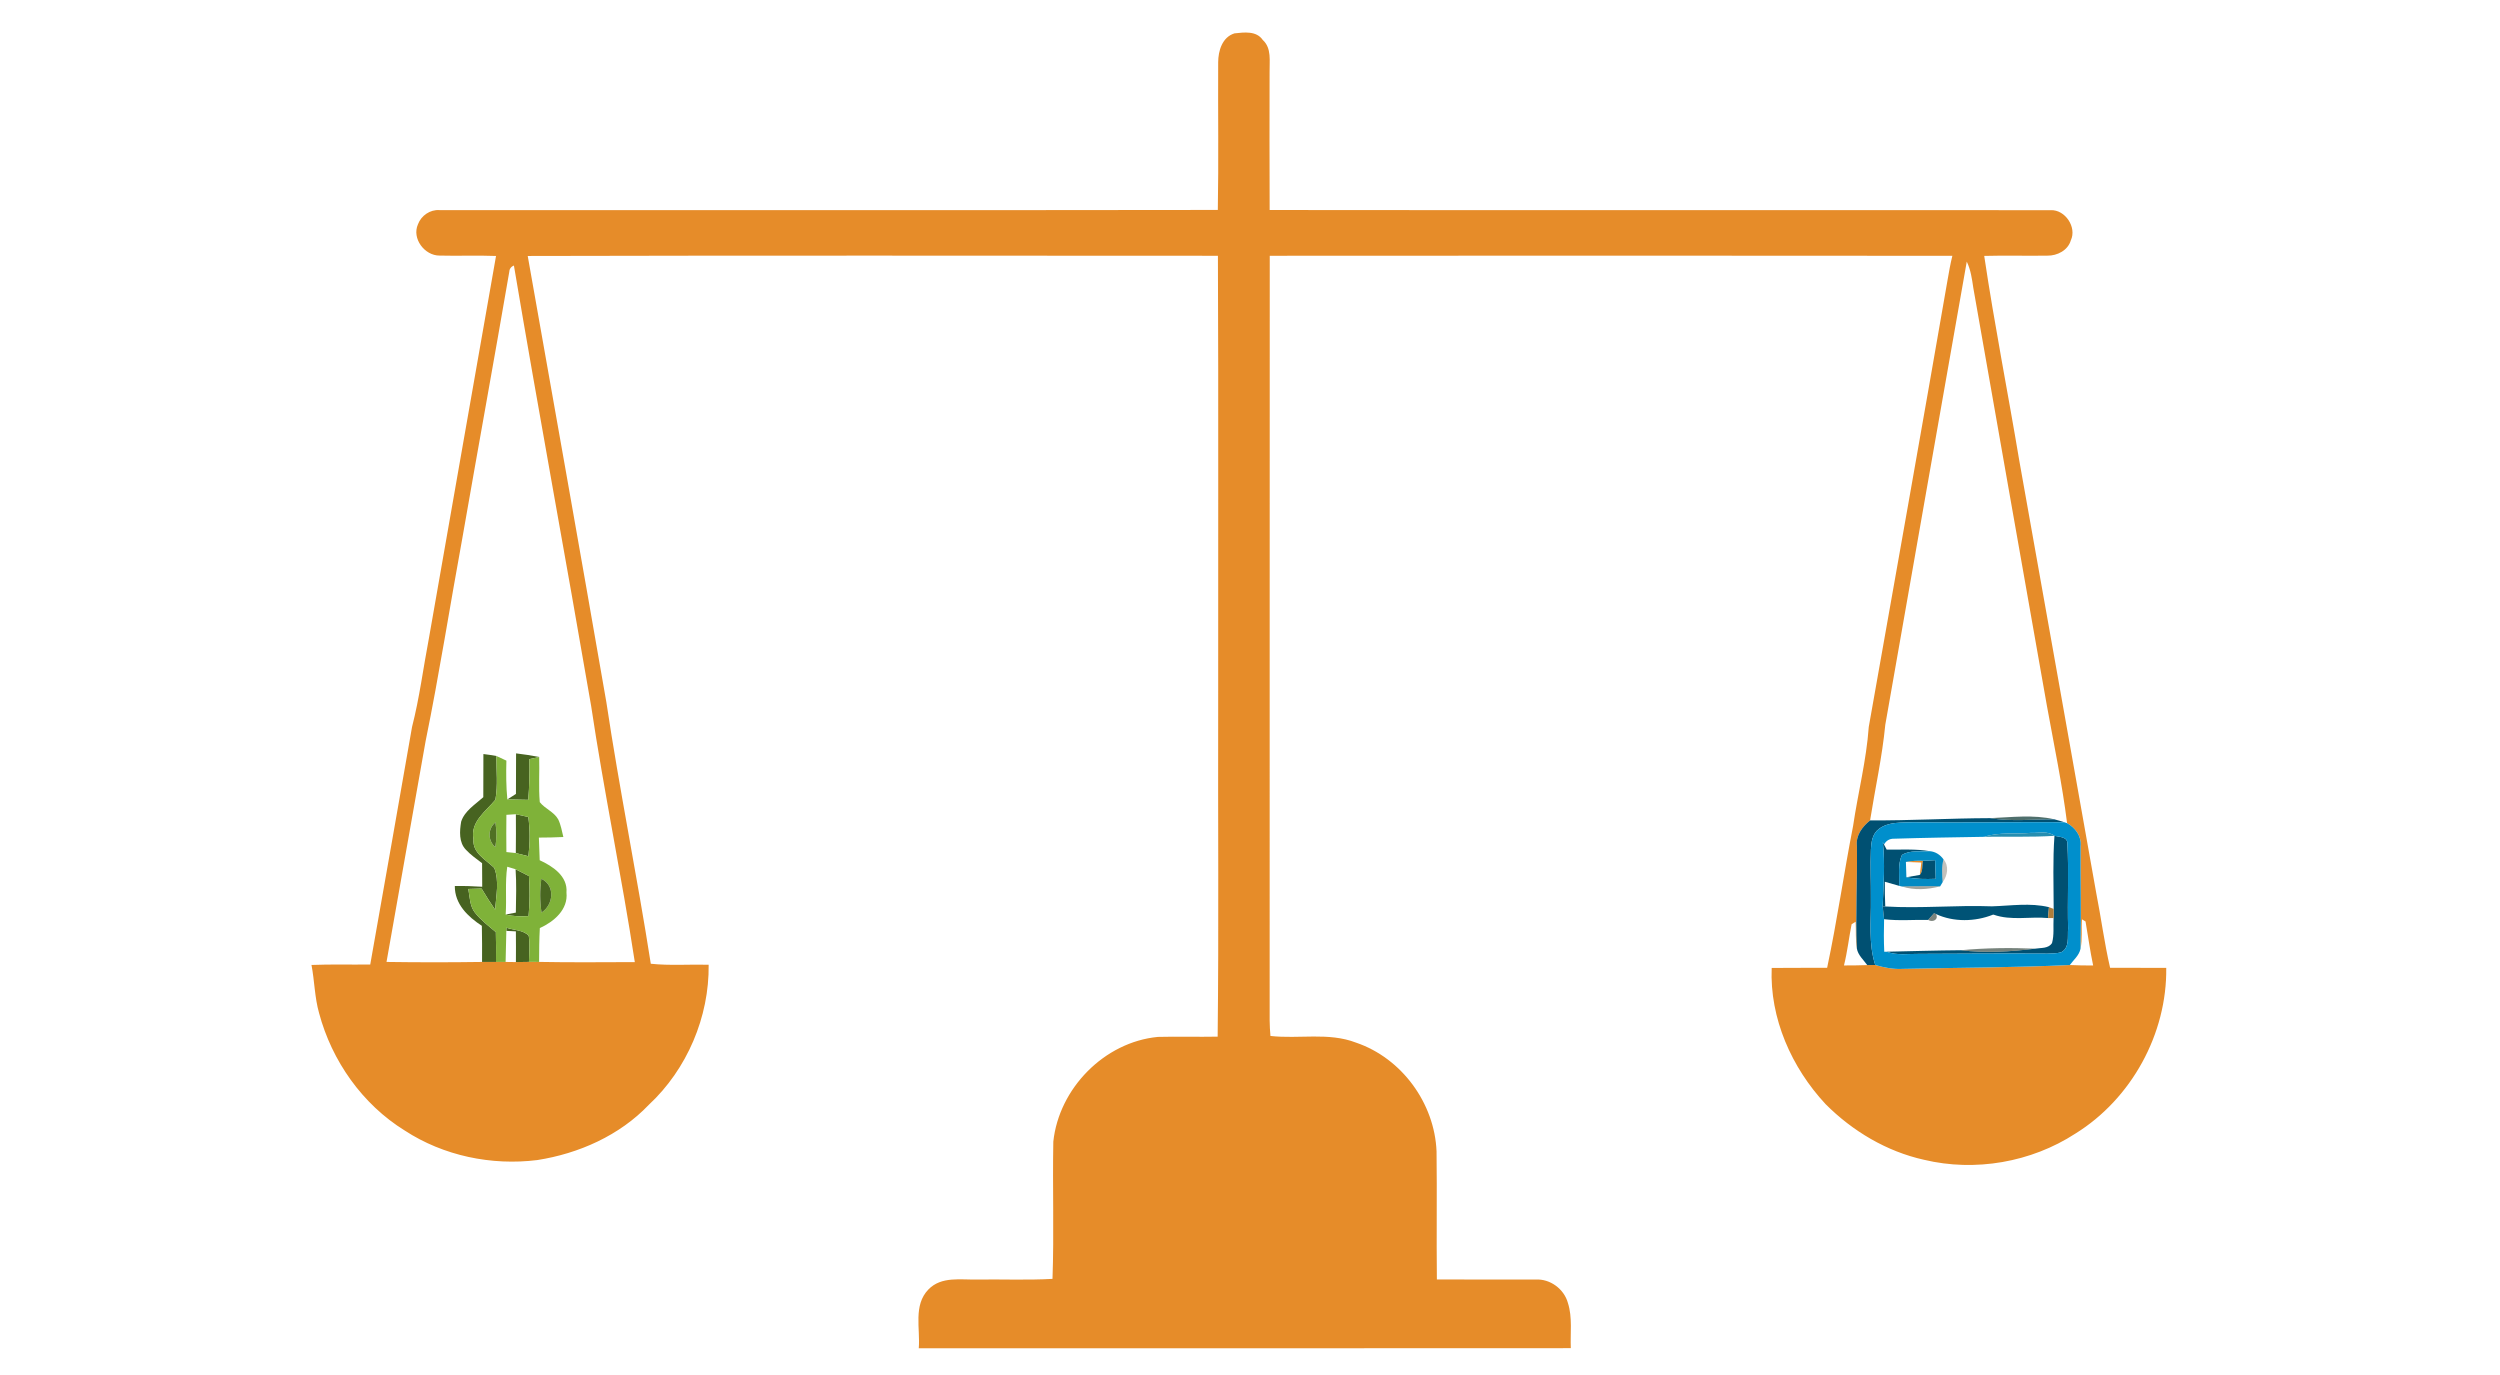 <?xml version="1.0" encoding="UTF-8" ?>
<!DOCTYPE svg PUBLIC "-//W3C//DTD SVG 1.1//EN" "http://www.w3.org/Graphics/SVG/1.1/DTD/svg11.dtd">
<svg width="762pt" height="419pt" viewBox="0 0 762 419" version="1.1" xmlns="http://www.w3.org/2000/svg">
<g id="#e68c29ff">
<path fill="#e68c29" opacity="1.00" d=" M 376.27 10.17 C 379.21 9.85 382.95 9.34 384.88 12.17 C 387.67 14.71 386.89 18.64 386.97 22.00 C 386.96 36.00 386.91 50.01 386.99 64.01 C 466.35 64.11 545.71 64.00 625.07 64.06 C 629.46 63.87 633.07 69.27 631.19 73.25 C 630.32 76.30 627.04 77.98 624.04 77.92 C 617.62 78.02 611.20 77.82 604.79 78.00 C 607.90 98.89 612.01 119.63 615.49 140.47 C 623.27 184.32 631.15 228.15 638.90 272.01 C 640.41 279.65 641.40 287.40 643.16 294.99 C 648.86 295.02 654.56 294.99 660.27 295.00 C 660.54 315.11 649.67 334.93 632.56 345.53 C 619.10 354.27 602.03 357.24 586.43 353.50 C 575.04 350.97 564.65 344.77 556.45 336.55 C 546.09 325.44 539.38 310.37 540.01 295.03 C 545.64 294.95 551.28 295.04 556.91 294.98 C 559.96 280.66 562.01 266.14 564.82 251.77 C 566.31 241.68 568.88 231.75 569.60 221.56 C 577.63 176.19 585.73 130.84 593.60 85.44 C 594.03 82.94 594.47 80.44 595.08 77.97 C 525.73 77.90 456.37 77.91 387.02 77.96 C 386.96 155.66 387.03 233.35 386.99 311.05 C 387.00 312.62 387.10 314.19 387.23 315.76 C 395.91 316.74 404.96 314.57 413.31 317.79 C 427.26 322.53 437.27 336.26 437.86 350.94 C 438.03 363.95 437.81 376.96 437.96 389.98 C 447.99 390.05 458.03 389.96 468.07 390.01 C 472.47 389.73 476.72 392.88 477.89 397.11 C 479.33 401.58 478.59 406.32 478.78 410.92 C 412.53 411.00 346.29 410.92 280.04 410.96 C 280.54 404.97 278.30 397.83 283.00 393.01 C 286.96 388.93 292.91 390.14 298.00 390.00 C 305.60 389.90 313.21 390.23 320.80 389.80 C 321.30 375.87 320.79 361.92 321.05 347.98 C 322.77 331.75 336.58 317.62 352.92 316.05 C 358.99 315.89 365.07 316.09 371.14 315.97 C 371.52 282.65 371.20 249.32 371.30 216.00 C 371.25 169.99 371.42 123.97 371.22 77.96 C 301.09 77.94 230.97 77.84 160.85 78.02 C 168.88 123.35 176.94 168.67 184.82 214.03 C 188.81 240.69 194.21 267.12 198.36 293.75 C 204.22 294.37 210.12 293.90 216.00 294.05 C 216.20 309.95 209.41 325.91 197.75 336.75 C 188.83 346.11 176.41 351.61 163.76 353.59 C 149.82 355.33 135.19 352.30 123.37 344.59 C 110.46 336.61 101.14 323.37 97.25 308.77 C 95.89 303.98 95.88 298.98 94.94 294.12 C 100.91 293.87 106.88 294.07 112.85 293.98 C 117.16 269.85 121.35 245.70 125.59 221.57 C 127.87 212.70 129.00 203.60 130.72 194.62 C 137.49 155.74 144.40 116.88 151.19 78.02 C 145.46 77.79 139.72 78.05 133.99 77.90 C 129.44 77.94 125.45 72.70 127.40 68.36 C 128.38 65.71 131.11 63.83 133.95 64.04 C 213.03 64.02 292.11 64.11 371.19 63.99 C 371.46 49.00 371.22 33.99 371.30 18.99 C 371.31 15.49 372.54 11.32 376.27 10.17 M 599.47 79.74 C 591.19 126.79 582.88 173.83 574.64 220.89 C 573.69 230.70 571.54 240.34 570.00 250.06 C 567.61 252.03 565.59 254.63 565.99 257.93 C 566.15 268.32 565.50 278.72 565.97 289.11 C 565.50 286.42 565.75 283.67 565.59 280.96 L 564.37 281.71 C 563.54 285.88 563.08 290.13 562.04 294.27 C 564.40 294.27 566.77 294.25 569.14 294.16 C 569.75 294.16 570.97 294.14 571.58 294.13 C 574.30 294.93 577.12 295.48 579.99 295.31 C 596.95 294.93 613.92 294.93 630.87 294.14 C 633.24 294.26 635.61 294.28 637.99 294.28 C 637.05 289.84 636.46 285.33 635.67 280.86 L 634.58 280.21 C 634.35 283.19 634.77 286.23 634.14 289.18 C 634.37 278.77 634.11 268.35 634.17 257.94 C 634.49 254.89 632.59 252.34 630.05 250.90 C 628.55 238.93 626.06 227.08 623.91 215.20 C 616.37 172.72 608.95 130.21 601.46 87.72 C 601.06 84.99 600.68 82.24 599.47 79.74 M 155.20 83.01 C 150.55 110.04 145.63 137.02 140.92 164.04 C 137.14 184.64 133.92 205.34 129.73 225.87 C 125.71 248.30 121.82 270.77 117.81 293.20 C 127.51 293.34 137.23 293.34 146.93 293.20 C 148.35 293.19 149.76 293.18 151.18 293.19 C 151.91 293.19 153.38 293.20 154.11 293.20 C 154.89 293.21 156.46 293.23 157.25 293.24 C 158.57 293.21 159.89 293.19 161.22 293.18 C 161.99 293.18 163.53 293.19 164.31 293.19 C 174.03 293.38 183.76 293.27 193.49 293.25 C 189.50 267.11 184.07 241.20 180.16 215.05 C 172.47 170.32 164.18 125.68 156.64 80.93 C 155.72 81.31 155.24 82.00 155.20 83.01 Z" />
<path fill="#e68c29" opacity="1.00" d=" M 580.92 262.72 C 582.64 262.40 584.38 262.29 586.13 262.37 C 585.76 263.74 586.20 265.57 585.16 266.67 C 585.31 265.41 585.47 264.16 585.62 262.91 C 584.05 262.85 582.48 262.78 580.92 262.72 Z" />
</g>
<g id="#476320ff">
<path fill="#476320" opacity="1.00" d=" M 147.34 229.83 C 148.66 230.00 149.98 230.18 151.29 230.42 C 151.26 234.85 151.81 239.37 150.99 243.76 C 148.08 247.32 143.31 250.45 144.31 255.77 C 143.97 260.04 148.06 262.00 150.65 264.54 C 152.23 268.55 151.21 273.07 150.90 277.26 C 149.45 275.17 148.08 273.01 146.78 270.83 C 145.43 270.86 144.09 270.90 142.74 270.95 C 143.20 273.41 143.15 276.19 144.81 278.24 C 146.61 280.50 148.94 282.25 151.13 284.11 C 151.21 287.13 151.23 290.16 151.18 293.19 C 149.76 293.18 148.35 293.19 146.93 293.20 C 146.96 289.53 146.94 285.86 146.87 282.19 C 142.61 279.42 138.57 275.54 138.63 270.06 C 141.42 270.00 144.20 270.11 146.98 270.28 C 146.95 267.89 146.93 265.49 146.94 263.10 C 145.25 261.80 143.47 260.58 142.02 259.01 C 139.82 256.77 140.08 253.29 140.56 250.44 C 141.63 247.12 144.85 245.21 147.31 242.98 C 147.32 238.59 147.34 234.21 147.34 229.83 Z" />
<path fill="#476320" opacity="1.00" d=" M 157.30 229.63 C 159.66 229.91 162.01 230.27 164.34 230.72 C 163.59 230.89 162.10 231.22 161.35 231.39 C 161.45 235.53 161.34 239.67 161.01 243.79 C 158.88 243.75 156.76 243.71 154.64 243.66 C 155.30 243.24 156.61 242.41 157.26 241.99 C 157.26 237.87 157.30 233.75 157.30 229.63 Z" />
<path fill="#476320" opacity="1.00" d=" M 157.24 248.17 C 158.50 248.46 159.76 248.74 161.03 249.03 C 161.56 253.00 161.53 257.02 161.06 260.99 C 159.78 260.67 158.50 260.34 157.22 260.01 C 157.27 256.06 157.27 252.12 157.24 248.17 Z" />
<path fill="#476320" opacity="1.00" d=" M 157.15 264.94 C 158.50 265.65 159.86 266.35 161.23 267.05 C 161.50 271.10 161.48 275.17 161.11 279.22 C 158.77 279.38 156.41 279.32 154.13 278.75 C 154.90 278.60 156.46 278.31 157.23 278.16 C 157.30 273.75 157.45 269.34 157.15 264.94 Z" />
<path fill="#476320" opacity="1.00" d=" M 154.36 282.77 C 156.60 283.53 159.45 283.44 161.16 285.20 C 161.55 287.84 161.30 290.52 161.22 293.18 C 159.89 293.19 158.57 293.21 157.25 293.24 C 157.28 290.12 157.27 287.00 157.24 283.88 C 156.52 283.84 155.06 283.77 154.33 283.73 L 154.36 282.77 Z" />
</g>
<g id="#7fb239ff">
<path fill="#7fb239" opacity="1.00" d=" M 151.29 230.42 C 152.32 230.87 153.34 231.34 154.35 231.84 C 154.24 235.78 154.26 239.73 154.64 243.66 C 156.76 243.71 158.88 243.75 161.01 243.79 C 161.34 239.67 161.45 235.53 161.35 231.39 C 162.10 231.22 163.59 230.89 164.34 230.72 C 164.48 235.30 164.13 239.91 164.52 244.49 C 166.11 246.52 168.85 247.43 170.14 249.74 C 170.96 251.43 171.26 253.30 171.71 255.12 C 169.23 255.25 166.74 255.29 164.25 255.30 C 164.35 257.60 164.42 259.90 164.50 262.20 C 168.46 264.01 173.09 267.06 172.66 272.04 C 173.21 277.26 168.82 280.93 164.54 282.88 C 164.35 286.32 164.33 289.75 164.31 293.19 C 163.53 293.19 161.99 293.18 161.22 293.18 C 161.30 290.52 161.55 287.84 161.16 285.20 C 159.45 283.44 156.60 283.53 154.36 282.77 L 154.33 283.73 C 154.26 286.88 154.20 290.04 154.11 293.20 C 153.38 293.20 151.91 293.19 151.18 293.19 C 151.23 290.16 151.21 287.13 151.13 284.11 C 148.94 282.25 146.61 280.50 144.81 278.24 C 143.15 276.19 143.20 273.41 142.74 270.95 C 144.09 270.90 145.43 270.86 146.78 270.83 C 148.08 273.01 149.45 275.17 150.90 277.26 C 151.21 273.07 152.23 268.55 150.65 264.54 C 148.06 262.00 143.97 260.04 144.31 255.77 C 143.31 250.45 148.08 247.32 150.99 243.76 C 151.81 239.37 151.26 234.85 151.29 230.42 M 154.35 248.36 C 154.30 252.14 154.30 255.93 154.35 259.71 C 155.07 259.79 156.50 259.94 157.22 260.01 C 158.50 260.34 159.78 260.67 161.06 260.99 C 161.53 257.02 161.56 253.00 161.03 249.03 C 159.76 248.74 158.50 248.46 157.24 248.17 C 156.52 248.22 155.07 248.31 154.35 248.36 M 150.97 258.21 C 151.39 255.71 151.39 253.16 151.00 250.66 C 148.63 252.64 148.64 256.21 150.97 258.21 M 154.13 278.75 C 156.41 279.32 158.77 279.38 161.11 279.22 C 161.48 275.17 161.50 271.10 161.23 267.05 C 159.86 266.35 158.50 265.65 157.15 264.94 C 156.51 264.75 155.24 264.37 154.61 264.18 C 153.90 269.01 154.46 273.89 154.13 278.75 M 164.99 267.86 C 164.53 271.28 164.54 274.74 165.06 278.15 C 168.72 275.75 169.32 269.90 164.99 267.86 Z" />
</g>
<g id="#406360eb">
<path fill="#406360" opacity="0.92" d=" M 606.56 249.37 C 613.07 249.11 619.75 248.23 626.17 249.73 C 619.63 249.71 613.06 250.46 606.56 249.37 Z" />
</g>
<g id="#005072ff">
<path fill="#005072" opacity="1.00" d=" M 570.00 250.06 C 582.19 250.13 594.37 249.41 606.56 249.37 C 613.06 250.46 619.63 249.71 626.17 249.73 C 627.18 249.99 628.20 250.29 629.21 250.62 C 613.80 250.54 598.39 250.80 582.99 250.63 C 579.51 250.76 575.59 250.44 572.68 252.67 C 570.70 254.12 570.34 256.71 570.25 258.98 C 570.04 263.98 570.30 268.99 570.25 274.00 C 570.35 280.72 569.45 287.62 571.58 294.13 C 570.97 294.14 569.75 294.16 569.14 294.16 C 567.99 292.55 566.32 291.14 565.97 289.11 C 565.50 278.72 566.15 268.32 565.99 257.93 C 565.59 254.63 567.61 252.03 570.00 250.06 Z" />
<path fill="#005072" opacity="1.00" d=" M 626.20 254.76 C 627.60 255.10 630.17 255.03 630.14 257.07 C 630.60 265.70 630.12 274.36 630.36 283.01 C 630.13 285.45 630.89 288.89 628.24 290.25 C 626.88 290.64 625.45 290.62 624.06 290.67 C 611.04 290.59 598.02 290.68 585.00 290.74 C 581.68 290.69 578.24 291.28 575.06 290.08 C 582.59 289.93 590.12 289.69 597.65 289.63 C 605.20 290.54 612.80 290.08 620.33 289.15 C 622.07 288.85 624.39 289.19 625.46 287.42 C 626.15 284.95 625.79 282.35 625.93 279.83 C 625.94 279.13 625.95 277.73 625.96 277.04 C 625.95 269.61 625.66 262.17 626.20 254.76 Z" />
<path fill="#005072" opacity="1.00" d=" M 573.89 256.69 L 574.25 257.40 C 574.45 257.79 574.85 258.56 575.05 258.95 C 579.43 259.02 583.86 258.70 588.22 259.44 C 585.42 259.66 582.12 259.03 579.70 260.61 C 578.37 263.51 579.00 266.89 578.84 270.00 C 577.38 269.60 575.94 269.17 574.50 268.76 C 574.48 271.27 574.51 273.78 574.63 276.29 L 573.84 276.23 C 574.11 269.72 574.59 263.19 573.89 256.69 Z" />
<path fill="#005072" opacity="1.00" d=" M 586.13 262.37 C 587.36 262.31 588.59 262.25 589.83 262.19 C 589.88 264.07 589.94 265.96 590.01 267.86 C 587.01 267.98 584.01 267.97 581.07 267.38 C 582.43 267.15 583.79 266.92 585.16 266.67 C 586.20 265.57 585.76 263.74 586.13 262.37 Z" />
</g>
<g id="#507024ff">
<path fill="#507024" opacity="1.00" d=" M 150.97 258.21 C 148.64 256.21 148.63 252.64 151.00 250.66 C 151.39 253.16 151.39 255.71 150.97 258.21 Z" />
</g>
<g id="#008fccff">
<path fill="#008fcc" opacity="1.00" d=" M 572.68 252.67 C 575.59 250.44 579.51 250.76 582.99 250.63 C 598.39 250.80 613.80 250.54 629.21 250.62 L 630.05 250.90 C 632.59 252.34 634.49 254.89 634.17 257.94 C 634.11 268.35 634.37 278.77 634.14 289.18 C 633.74 291.20 632.04 292.57 630.87 294.14 C 613.92 294.93 596.95 294.93 579.99 295.31 C 577.12 295.48 574.30 294.93 571.58 294.13 C 569.45 287.62 570.35 280.72 570.25 274.00 C 570.30 268.99 570.04 263.98 570.25 258.98 C 570.34 256.71 570.70 254.12 572.68 252.67 M 604.78 255.06 C 595.62 255.22 586.46 255.35 577.31 255.64 C 575.95 255.61 574.93 256.19 574.25 257.40 L 573.89 256.69 C 574.59 263.19 574.11 269.72 573.84 276.23 C 573.99 277.54 574.13 278.85 574.27 280.17 C 574.17 283.47 574.17 286.79 574.32 290.10 L 575.06 290.08 C 578.24 291.28 581.68 290.69 585.00 290.74 C 598.02 290.68 611.04 290.59 624.06 290.67 C 625.45 290.62 626.88 290.64 628.24 290.25 C 630.89 288.89 630.13 285.45 630.36 283.01 C 630.12 274.36 630.60 265.70 630.14 257.07 C 630.17 255.03 627.60 255.10 626.20 254.76 C 624.15 253.16 621.36 253.97 618.98 253.86 C 614.25 254.30 609.36 253.57 604.78 255.06 Z" />
</g>
<g id="#268eb0ff">
<path fill="#268eb0" opacity="1.00" d=" M 604.78 255.06 C 609.36 253.57 614.25 254.30 618.98 253.86 C 621.36 253.97 624.15 253.16 626.20 254.76 C 619.07 255.22 611.92 254.94 604.78 255.06 Z" />
</g>
<g id="#028ac3ff">
<path fill="#028ac3" opacity="1.00" d=" M 579.70 260.61 C 582.12 259.03 585.42 259.66 588.22 259.44 C 589.94 259.59 591.38 260.53 592.38 261.93 C 591.78 264.20 591.95 266.55 592.13 268.86 C 591.94 269.19 591.54 269.84 591.35 270.17 C 587.46 270.06 583.59 270.18 579.71 270.21 L 578.84 270.00 C 579.00 266.89 578.37 263.51 579.70 260.61 M 580.92 262.72 C 580.98 264.27 581.03 265.82 581.07 267.38 C 584.01 267.97 587.01 267.98 590.01 267.86 C 589.94 265.96 589.88 264.07 589.83 262.19 C 588.59 262.25 587.36 262.31 586.13 262.37 C 584.38 262.29 582.64 262.40 580.92 262.72 Z" />
</g>
<g id="#2f281849">
<path fill="#2f2818" opacity="0.29" d=" M 592.38 261.93 C 594.12 263.90 593.63 266.90 592.13 268.86 C 591.95 266.55 591.78 264.20 592.38 261.93 Z" />
</g>
<g id="#496721ff">
<path fill="#496721" opacity="1.00" d=" M 164.99 267.86 C 169.32 269.90 168.72 275.75 165.06 278.15 C 164.54 274.74 164.53 271.28 164.99 267.86 Z" />
</g>
<g id="#4144347d">
<path fill="#414434" opacity="0.49" d=" M 579.71 270.21 C 583.59 270.18 587.46 270.06 591.35 270.17 C 587.53 271.14 583.50 271.42 579.71 270.21 Z" />
</g>
<g id="#005376ff">
<path fill="#005376" opacity="1.00" d=" M 573.84 276.23 L 574.63 276.29 C 585.46 276.95 596.30 275.84 607.14 276.25 C 612.92 276.08 618.80 275.12 624.52 276.50 C 624.45 277.33 624.31 278.99 624.24 279.82 C 618.72 279.31 613.03 280.68 607.68 278.80 C 607.63 278.79 607.53 278.78 607.48 278.78 L 607.41 278.81 C 602.01 280.96 595.45 281.10 590.12 278.62 L 589.49 278.36 C 589.04 278.86 588.15 279.88 587.70 280.39 C 583.22 280.30 578.73 280.73 574.27 280.17 C 574.13 278.85 573.99 277.54 573.84 276.23 Z" />
</g>
<g id="#af7e3bff">
<path fill="#af7e3b" opacity="1.00" d=" M 624.52 276.50 C 624.88 276.63 625.60 276.90 625.96 277.04 C 625.95 277.73 625.94 279.13 625.93 279.83 C 625.51 279.83 624.66 279.82 624.24 279.82 C 624.31 278.99 624.45 277.33 624.52 276.50 Z" />
</g>
<g id="#3a453aa9">
<path fill="#3a453a" opacity="0.66" d=" M 589.49 278.36 L 590.12 278.62 C 590.98 280.34 589.03 281.24 587.70 280.39 C 588.15 279.88 589.04 278.86 589.49 278.36 Z" />
</g>
<g id="#ca8532ff">
<path fill="#ca8532" opacity="1.00" d=" M 607.48 278.78 C 607.53 278.78 607.63 278.79 607.68 278.80 L 607.41 278.81 L 607.48 278.78 Z" />
</g>
<g id="#3d4e44b3">
<path fill="#3d4e44" opacity="0.70" d=" M 597.65 289.63 C 605.19 288.92 612.76 288.83 620.33 289.15 C 612.80 290.08 605.20 290.54 597.65 289.63 Z" />
</g>
</svg>
